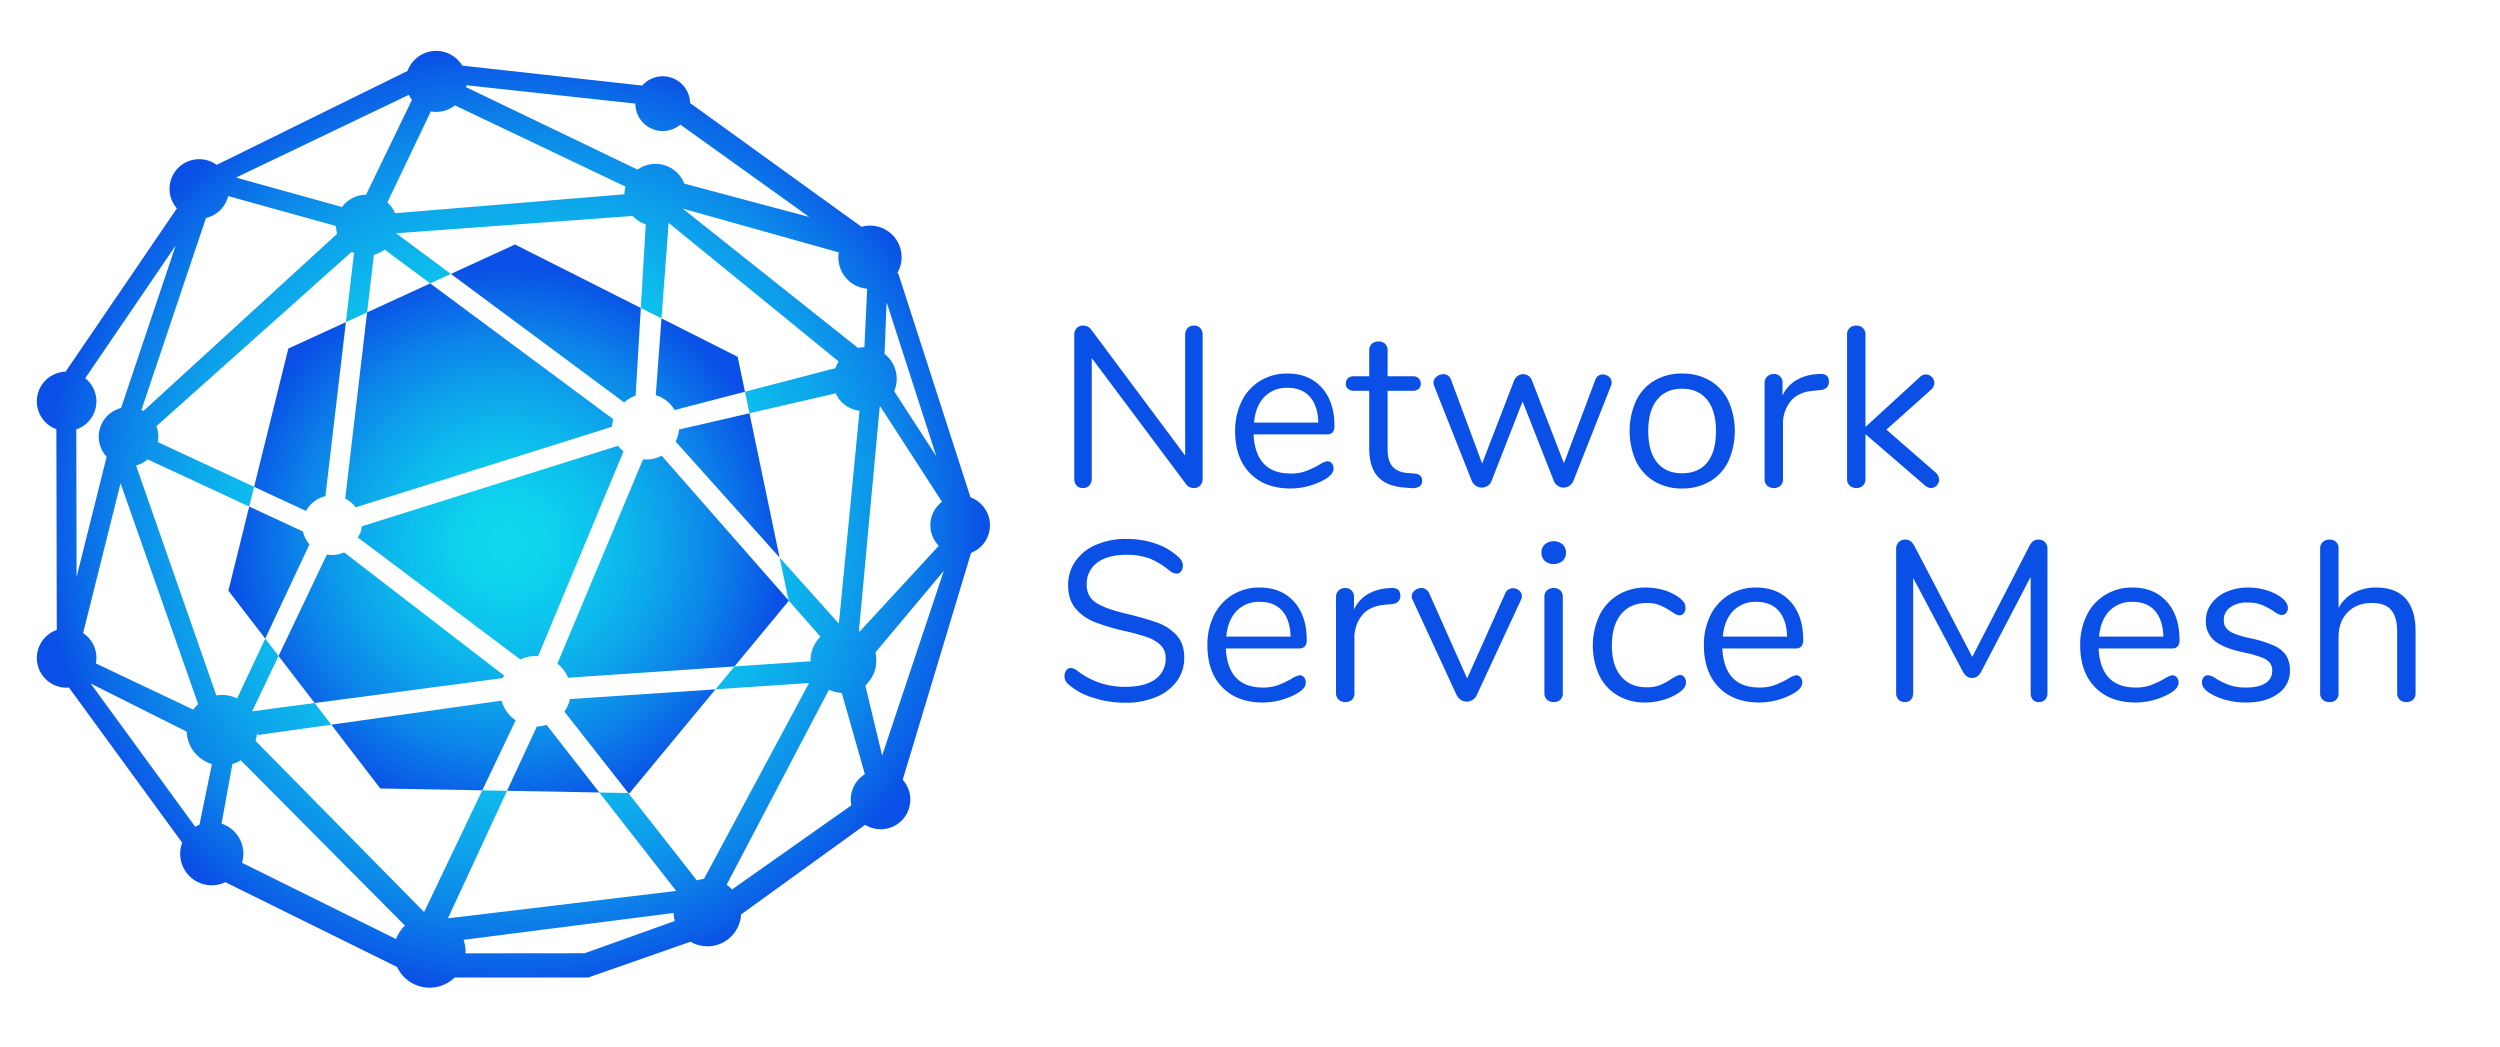 <svg id="Layer_1" data-name="Layer 1" xmlns="http://www.w3.org/2000/svg" xmlns:xlink="http://www.w3.org/1999/xlink" viewBox="0 0 1144 479"><defs><style>.cls-1{fill:#0a50e6;}.cls-2{fill:none;}.cls-3{fill:url(#radial-gradient);}.cls-4{fill:url(#radial-gradient-13);}</style><radialGradient id="radial-gradient" cx="184.619" cy="341.98" r="127.064" gradientTransform="translate(-155.838 274.107) rotate(-65.374)" gradientUnits="userSpaceOnUse"><stop offset="0"/><stop offset="0" stop-color="#000505"/><stop offset="0" stop-color="#011214"/><stop offset="0" stop-color="#03282c"/><stop offset="0" stop-color="#05474f"/><stop offset="0" stop-color="#076f7b"/><stop offset="0" stop-color="#0aa0b0"/><stop offset="0" stop-color="#0ed8ee"/><stop offset="0.143" stop-color="#0ed3ee"/><stop offset="0.324" stop-color="#0dc3ed"/><stop offset="0.526" stop-color="#0da9eb"/><stop offset="0.742" stop-color="#0c85e9"/><stop offset="0.967" stop-color="#0a57e6"/><stop offset="1" stop-color="#0a50e6"/></radialGradient><radialGradient id="radial-gradient-13" cx="234.93" cy="237.625" r="216.211" gradientUnits="userSpaceOnUse"><stop offset="0" stop-color="#0ed8ee"/><stop offset="0.238" stop-color="#0ed5ee"/><stop offset="0.407" stop-color="#0ecced"/><stop offset="0.553" stop-color="#0dbcec"/><stop offset="0.688" stop-color="#0da6eb"/><stop offset="0.814" stop-color="#0c8ae9"/><stop offset="0.932" stop-color="#0b67e7"/><stop offset="1" stop-color="#0a50e6"/></radialGradient></defs><title>networkservicemesh-horizontal-color-reversed</title><path class="cls-1" d="M549.292,150.177a4.669,4.669,0,0,1,1.04,3.171v65.612a4.521,4.521,0,0,1-1.092,3.171,3.95,3.95,0,0,1-3.067,1.196,4.332,4.332,0,0,1-3.432-1.768l-43.152-57.709v55.11a4.518,4.518,0,0,1-1.092,3.171,3.819,3.819,0,0,1-2.963,1.196,3.656,3.656,0,0,1-2.912-1.196,4.659,4.659,0,0,1-1.04-3.171V153.349a4.523,4.523,0,0,1,1.092-3.171,3.946,3.946,0,0,1,3.067-1.196,4.433,4.433,0,0,1,3.535,1.768l43.048,57.709V153.349a4.525,4.525,0,0,1,1.092-3.171,3.819,3.819,0,0,1,2.963-1.196A3.658,3.658,0,0,1,549.292,150.177Z"/><path class="cls-1" d="M609.392,211.994a3.468,3.468,0,0,1,.832,2.392q0,2.6-3.639,4.783a31.505,31.505,0,0,1-7.903,3.275,31.898,31.898,0,0,1-8.11,1.092q-11.752,0-18.561-6.967-6.812-6.965-6.811-19.236a30.183,30.183,0,0,1,3.015-13.777,22.51,22.51,0,0,1,8.475-9.307,23.401,23.401,0,0,1,12.426-3.327q9.877,0,15.701,6.447,5.823,6.448,5.823,17.469a4.48,4.48,0,0,1-.832,3.016,3.455,3.455,0,0,1-2.704.936H573.623q.936,17.886,16.949,17.885a19.865,19.865,0,0,0,6.967-1.092,45.448,45.448,0,0,0,6.239-2.963,9.887,9.887,0,0,1,3.639-1.56A2.563,2.563,0,0,1,609.392,211.994ZM578.562,181.631q-4.004,4.16-4.731,11.75h29.426q-.209-7.694-3.847-11.802-3.641-4.107-10.19-4.107A14.112,14.112,0,0,0,578.562,181.631Z"/><path class="cls-1" d="M650.776,220a2.993,2.993,0,0,1-1.3,2.652,6.102,6.102,0,0,1-3.899.676l-2.807-.208q-8.32-.624-12.27-4.991-3.953-4.367-3.951-13.206V178.824H619.582a3.983,3.983,0,0,1-2.755-.884,2.979,2.979,0,0,1-.988-2.339,3.272,3.272,0,0,1,.988-2.496,3.844,3.844,0,0,1,2.755-.936h6.967V160.419a4.036,4.036,0,0,1,1.144-3.067,4.328,4.328,0,0,1,3.119-1.092,4.187,4.187,0,0,1,3.016,1.092,4.043,4.043,0,0,1,1.144,3.067V172.169h11.542a3.7,3.7,0,0,1,2.651.936,3.277,3.277,0,0,1,.988,2.496,2.984,2.984,0,0,1-.988,2.339,3.83,3.83,0,0,1-2.651.884h-11.542v26.515q0,5.719,2.34,8.267,2.339,2.549,7.019,2.859l2.808.208Q650.775,216.985,650.776,220Z"/><path class="cls-1" d="M733.44,171.337a4.277,4.277,0,0,1,2.807,1.04,3.249,3.249,0,0,1,1.248,2.6,4.447,4.447,0,0,1-.312,1.56L719.923,220.208a4.975,4.975,0,0,1-1.82,2.132,4.756,4.756,0,0,1-2.651.78,4.58,4.58,0,0,1-2.547-.78,4.965,4.965,0,0,1-1.82-2.132l-14.349-36.497L682.49,220.208a4.262,4.262,0,0,1-1.768,2.132,5.01,5.01,0,0,1-2.704.78,5.033,5.033,0,0,1-4.471-2.912l-17.261-43.568a4.241,4.241,0,0,1-.312-1.456,3.498,3.498,0,0,1,1.403-2.808,4.757,4.757,0,0,1,3.068-1.144,3.611,3.611,0,0,1,3.535,2.496l14.245,38.369L692.888,174.041a4.888,4.888,0,0,1,1.715-2.08,4.149,4.149,0,0,1,2.34-.728,4.317,4.317,0,0,1,2.443.728,4.26,4.26,0,0,1,1.612,2.08l14.661,37.953L730.009,173.833A3.544,3.544,0,0,1,733.44,171.337Z"/><path class="cls-1" d="M757.095,220.312a21.471,21.471,0,0,1-8.422-9.202,33.994,33.994,0,0,1,0-27.763,21.487,21.487,0,0,1,8.422-9.202,24.388,24.388,0,0,1,12.634-3.224,24.672,24.672,0,0,1,12.686,3.224,21.392,21.392,0,0,1,8.474,9.202,33.994,33.994,0,0,1,0,27.763,21.376,21.376,0,0,1-8.474,9.202,24.658,24.658,0,0,1-12.686,3.224A24.374,24.374,0,0,1,757.095,220.312Zm24.124-8.682q4.001-4.938,4.003-14.401,0-9.253-4.055-14.297-4.055-5.042-11.438-5.043-7.384,0-11.438,5.043-4.055,5.045-4.055,14.297,0,9.358,4.003,14.349,4.002,4.991,11.49,4.991Q777.215,216.569,781.219,211.63Z"/><path class="cls-1" d="M836.9,174.665a3.696,3.696,0,0,1-.936,2.652,4.969,4.969,0,0,1-3.223,1.196l-3.12.312q-6.968.624-10.346,4.939a15.959,15.959,0,0,0-3.379,10.138v25.268a4.004,4.004,0,0,1-1.144,3.119,4.316,4.316,0,0,1-3.016,1.04,4.373,4.373,0,0,1-3.067-1.092,3.943,3.943,0,0,1-1.196-3.067V175.289a3.861,3.861,0,0,1,1.248-3.067,4.418,4.418,0,0,1,3.015-1.092,3.831,3.831,0,0,1,3.952,4.055v5.823a15.79,15.79,0,0,1,6.187-6.966,20.939,20.939,0,0,1,9.202-2.808l1.456-.104Q836.899,170.817,836.9,174.665Z"/><path class="cls-1" d="M887.33,219.48a3.782,3.782,0,0,1-1.092,2.703,3.531,3.531,0,0,1-2.651,1.144,4.394,4.394,0,0,1-2.808-1.248l-27.139-23.396v20.484a3.948,3.948,0,0,1-1.195,3.067,4.235,4.235,0,0,1-2.964,1.092,4.373,4.373,0,0,1-3.067-1.092,3.943,3.943,0,0,1-1.196-3.067V153.141a3.945,3.945,0,0,1,1.196-3.067,4.373,4.373,0,0,1,3.067-1.092,4.235,4.235,0,0,1,2.964,1.092,3.95,3.95,0,0,1,1.195,3.067v42.216l24.852-22.772a3.88,3.88,0,0,1,2.808-1.248,3.907,3.907,0,0,1,3.847,3.847,4.145,4.145,0,0,1-1.456,3.12l-20.484,18.3,22.46,19.548A4.557,4.557,0,0,1,887.33,219.48Z"/><path class="cls-1" d="M500.057,319.235a30.48,30.48,0,0,1-11.386-6.291,4.772,4.772,0,0,1-1.56-3.64,4.083,4.083,0,0,1,.832-2.547A2.433,2.433,0,0,1,489.919,305.666a5.034,5.034,0,0,1,2.911,1.144,35.043,35.043,0,0,0,22.044,7.487q8.941,0,13.726-3.431a11.312,11.312,0,0,0,4.783-9.774,7.852,7.852,0,0,0-2.287-5.875,16.534,16.534,0,0,0-6.031-3.587,91.165,91.165,0,0,0-10.086-2.807,98.137,98.137,0,0,1-13.985-4.159,21.774,21.774,0,0,1-8.838-6.239q-3.38-4.055-3.379-10.606a18.852,18.852,0,0,1,3.379-11.074,21.872,21.872,0,0,1,9.462-7.486,34.424,34.424,0,0,1,13.881-2.652,40.262,40.262,0,0,1,13.569,2.236,28.597,28.597,0,0,1,10.554,6.395,5.075,5.075,0,0,1,1.664,3.64,4.086,4.086,0,0,1-.832,2.547,2.436,2.436,0,0,1-1.976,1.092,6.322,6.322,0,0,1-3.016-1.144A35.4,35.4,0,0,0,526,255.547a29.575,29.575,0,0,0-10.502-1.664q-8.632,0-13.414,3.587a11.823,11.823,0,0,0-4.783,10.034,9.218,9.218,0,0,0,4.211,8.266q4.211,2.757,12.945,4.835,9.461,2.288,14.869,4.211a22.293,22.293,0,0,1,8.995,5.771q3.587,3.848,3.587,10.294a17.996,17.996,0,0,1-3.379,10.814,21.956,21.956,0,0,1-9.515,7.279A35.699,35.699,0,0,1,514.978,321.575,47.507,47.507,0,0,1,500.057,319.235Z"/><path class="cls-1" d="M596.706,309.929a3.468,3.468,0,0,1,.832,2.392q0,2.6-3.639,4.783a31.504,31.504,0,0,1-7.903,3.275,31.898,31.898,0,0,1-8.11,1.092q-11.752,0-18.561-6.967-6.812-6.965-6.811-19.236a30.183,30.183,0,0,1,3.015-13.777,22.51,22.51,0,0,1,8.475-9.307,23.401,23.401,0,0,1,12.426-3.327q9.877,0,15.701,6.447,5.823,6.448,5.823,17.469a4.48,4.48,0,0,1-.832,3.016,3.455,3.455,0,0,1-2.704.936H560.937q.936,17.886,16.949,17.885a19.865,19.865,0,0,0,6.967-1.092,45.449,45.449,0,0,0,6.239-2.963,9.887,9.887,0,0,1,3.639-1.56A2.563,2.563,0,0,1,596.706,309.929Zm-30.83-30.362q-4.004,4.16-4.731,11.75H590.571q-.209-7.694-3.847-11.802-3.641-4.107-10.19-4.107A14.112,14.112,0,0,0,565.875,279.567Z"/><path class="cls-1" d="M640.792,272.6a3.696,3.696,0,0,1-.936,2.652,4.969,4.969,0,0,1-3.223,1.196l-3.12.312q-6.968.624-10.346,4.939a15.959,15.959,0,0,0-3.379,10.138V317.104a4.004,4.004,0,0,1-1.144,3.119,4.316,4.316,0,0,1-3.016,1.04,4.373,4.373,0,0,1-3.067-1.092,3.943,3.943,0,0,1-1.196-3.067V273.224a3.861,3.861,0,0,1,1.248-3.067,4.418,4.418,0,0,1,3.015-1.092,3.831,3.831,0,0,1,3.952,4.055v5.823a15.79,15.79,0,0,1,6.187-6.966,20.939,20.939,0,0,1,9.202-2.808l1.456-.104Q640.792,268.753,640.792,272.6Z"/><path class="cls-1" d="M692.366,269.169a4.277,4.277,0,0,1,2.807,1.04,3.249,3.249,0,0,1,1.248,2.6,3.298,3.298,0,0,1-.416,1.664l-20.276,43.672a4.858,4.858,0,0,1-1.872,2.132,5.009,5.009,0,0,1-2.703.78,4.836,4.836,0,0,1-2.6-.78,5.565,5.565,0,0,1-1.976-2.132l-20.172-43.672a3.08,3.08,0,0,1-.416-1.56,3.404,3.404,0,0,1,1.404-2.704,4.756,4.756,0,0,1,3.067-1.144,3.757,3.757,0,0,1,2.028.624,3.989,3.989,0,0,1,1.508,1.768l17.365,38.993,17.364-38.785A3.799,3.799,0,0,1,692.366,269.169Z"/><path class="cls-1" d="M706.922,256.691a5.014,5.014,0,0,1-1.56-3.848,4.895,4.895,0,0,1,1.56-3.743,6.377,6.377,0,0,1,8.111,0,4.895,4.895,0,0,1,1.56,3.743,5.014,5.014,0,0,1-1.56,3.848,6.377,6.377,0,0,1-8.111,0Zm.988,63.48a3.943,3.943,0,0,1-1.196-3.067V273.224a3.945,3.945,0,0,1,1.196-3.067,4.371,4.371,0,0,1,3.067-1.092,4.187,4.187,0,0,1,3.016,1.092,4.042,4.042,0,0,1,1.144,3.067V317.104a4.004,4.004,0,0,1-1.144,3.119,4.316,4.316,0,0,1-3.016,1.04A4.373,4.373,0,0,1,707.91,320.171Z"/><path class="cls-1" d="M740.248,318.248a21.537,21.537,0,0,1-8.422-9.15,32.984,32.984,0,0,1,.104-27.555,22.664,22.664,0,0,1,8.578-9.358,24.067,24.067,0,0,1,12.686-3.327,28.984,28.984,0,0,1,7.85,1.092,21.669,21.669,0,0,1,6.811,3.171,9.254,9.254,0,0,1,2.651,2.443,4.754,4.754,0,0,1,.78,2.652,3.608,3.608,0,0,1-.78,2.392,2.516,2.516,0,0,1-2.028.936,3.497,3.497,0,0,1-1.56-.416,9.72,9.72,0,0,1-1.404-.832,7.482,7.482,0,0,0-.78-.52,33.598,33.598,0,0,0-5.147-2.808,15.299,15.299,0,0,0-5.979-1.04q-7.591,0-11.802,5.147-4.211,5.147-4.211,14.297,0,9.151,4.211,14.141,4.211,4.991,11.802,4.991a16.06,16.06,0,0,0,6.083-1.04,27.939,27.939,0,0,0,5.147-2.807,24.85,24.85,0,0,1,2.184-1.248,4.132,4.132,0,0,1,1.768-.52,2.412,2.412,0,0,1,1.924.936,3.611,3.611,0,0,1,.78,2.392,4.312,4.312,0,0,1-.728,2.443A10.173,10.173,0,0,1,768.063,317.104a24.732,24.732,0,0,1-7.019,3.171,29.495,29.495,0,0,1-8.266,1.196A24.167,24.167,0,0,1,740.248,318.248Z"/><path class="cls-1" d="M823.899,309.929a3.468,3.468,0,0,1,.832,2.392q0,2.6-3.639,4.783a31.504,31.504,0,0,1-7.903,3.275,31.898,31.898,0,0,1-8.11,1.092q-11.752,0-18.561-6.967-6.812-6.965-6.811-19.236a30.183,30.183,0,0,1,3.015-13.777,22.51,22.51,0,0,1,8.475-9.307,23.401,23.401,0,0,1,12.426-3.327q9.877,0,15.701,6.447,5.823,6.448,5.823,17.469a4.48,4.48,0,0,1-.832,3.016,3.455,3.455,0,0,1-2.704.936H788.13q.936,17.886,16.949,17.885a19.865,19.865,0,0,0,6.967-1.092,45.449,45.449,0,0,0,6.239-2.963,9.887,9.887,0,0,1,3.639-1.56A2.563,2.563,0,0,1,823.899,309.929Zm-30.83-30.362q-4.004,4.16-4.731,11.75h29.426q-.209-7.694-3.847-11.802-3.641-4.107-10.19-4.107A14.112,14.112,0,0,0,793.069,279.567Z"/><path class="cls-1" d="M935.833,248.113a4.525,4.525,0,0,1,1.092,3.171V317.104a4.312,4.312,0,0,1-1.04,3.015,3.737,3.737,0,0,1-2.911,1.144,3.416,3.416,0,0,1-2.808-1.144,4.61,4.61,0,0,1-.936-3.015V263.97L906.667,307.226q-1.458,3.018-4.263,3.016-2.706,0-4.263-3.016l-22.668-42.736V317.104a4.451,4.451,0,0,1-.988,3.015,3.575,3.575,0,0,1-2.859,1.144,3.736,3.736,0,0,1-2.912-1.144,4.307,4.307,0,0,1-1.04-3.015V251.284a4.395,4.395,0,0,1,1.144-3.171,4.116,4.116,0,0,1,3.12-1.196q2.598,0,4.159,3.016l26.411,50.638,26.099-50.638a6.034,6.034,0,0,1,1.819-2.34,4.047,4.047,0,0,1,2.34-.676A3.95,3.95,0,0,1,935.833,248.113Z"/><path class="cls-1" d="M996.088,309.929a3.468,3.468,0,0,1,.832,2.392q0,2.6-3.639,4.783a31.504,31.504,0,0,1-7.903,3.275,31.898,31.898,0,0,1-8.11,1.092q-11.752,0-18.561-6.967-6.812-6.965-6.811-19.236a30.183,30.183,0,0,1,3.015-13.777,22.51,22.51,0,0,1,8.475-9.307,23.401,23.401,0,0,1,12.426-3.327q9.877,0,15.701,6.447,5.823,6.448,5.823,17.469a4.48,4.48,0,0,1-.832,3.016,3.455,3.455,0,0,1-2.704.936H960.319q.936,17.886,16.949,17.885a19.865,19.865,0,0,0,6.967-1.092,45.449,45.449,0,0,0,6.239-2.963,9.887,9.887,0,0,1,3.639-1.56A2.563,2.563,0,0,1,996.088,309.929ZM965.258,279.567q-4.004,4.16-4.731,11.75h29.426q-.209-7.694-3.847-11.802-3.641-4.107-10.19-4.107A14.112,14.112,0,0,0,965.258,279.567Z"/><path class="cls-1" d="M1018.703,320.327a27.667,27.667,0,0,1-7.643-3.223,10.235,10.235,0,0,1-2.651-2.34,4.44,4.44,0,0,1-.78-2.651,3.256,3.256,0,0,1,.78-2.235,2.581,2.581,0,0,1,2.028-.884,7.76,7.76,0,0,1,3.639,1.56,34.623,34.623,0,0,0,6.187,2.963,23.009,23.009,0,0,0,7.643,1.092q5.615,0,8.734-1.976a6.366,6.366,0,0,0,3.12-5.719,5.664,5.664,0,0,0-1.144-3.691,9.46,9.46,0,0,0-3.951-2.496,56.278,56.278,0,0,0-8.214-2.236q-9.151-1.974-13.102-5.303a11.202,11.202,0,0,1-3.951-9.046,13.089,13.089,0,0,1,2.496-7.902,16.792,16.792,0,0,1,6.915-5.407,24.359,24.359,0,0,1,10.034-1.976,28.254,28.254,0,0,1,7.851,1.092,23.388,23.388,0,0,1,6.707,3.067q3.534,2.495,3.536,5.199a3.322,3.322,0,0,1-.832,2.288,2.564,2.564,0,0,1-1.976.936q-1.248,0-3.743-1.768a33.057,33.057,0,0,0-5.511-2.912,17.473,17.473,0,0,0-6.447-1.04,12.929,12.929,0,0,0-7.851,2.184,6.878,6.878,0,0,0-2.963,5.823,5.846,5.846,0,0,0,1.092,3.691,9.021,9.021,0,0,0,3.64,2.496,42.351,42.351,0,0,0,7.331,2.131,52.388,52.388,0,0,1,10.97,3.432,12.757,12.757,0,0,1,5.563,4.575,12.918,12.918,0,0,1,1.664,6.862,12.445,12.445,0,0,1-5.511,10.554q-5.513,4.004-14.558,4.003A35.381,35.381,0,0,1,1018.703,320.327Z"/><path class="cls-1" d="M1100.795,273.9q4.575,5.045,4.575,15.025V317.104a4.042,4.042,0,0,1-1.144,3.067,4.189,4.189,0,0,1-3.016,1.092,4.33,4.33,0,0,1-3.119-1.092,4.035,4.035,0,0,1-1.144-3.067V289.133q0-6.758-2.755-9.982-2.756-3.222-8.787-3.223-6.968,0-11.125,4.263-4.16,4.265-4.16,11.541V317.104a3.794,3.794,0,0,1-4.159,4.159,4.33,4.33,0,0,1-3.119-1.092,4.035,4.035,0,0,1-1.144-3.067V250.972a3.856,3.856,0,0,1,1.196-2.911,4.256,4.256,0,0,1,3.067-1.144,4.149,4.149,0,0,1,3.067,1.092,4.004,4.004,0,0,1,1.092,2.963v27.243a16.878,16.878,0,0,1,6.967-6.967,21.271,21.271,0,0,1,10.19-2.392Q1096.22,268.857,1100.795,273.9Z"/><polygon class="cls-2" points="204.975 420.232 309.425 407.684 274.264 362.644 232.018 361.868 204.975 420.232"/><path class="cls-2" d="M293.24,140.923l2.263-38.257a14.184,14.184,0,0,1-5.969-3.841l-108.275,7.92,25.069,18.6,29.329-13.467Z"/><path class="cls-2" d="M96.72,349.552q-.603-.194-1.183-.433c-.245-.098-.484-.206-.722-.315q-.154-.072-.305-.147a16.112,16.112,0,0,1-9.077-13.851l-43.97-22.067L89.357,378.342a14.377,14.377,0,0,1,1.934-1.014l5.685-27.688c-.08-.024-.156-.056-.236-.082Z"/><polygon class="cls-2" points="115.393 325.495 143.988 321.702 127.46 300.178 115.393 325.495"/><path class="cls-2" d="M106.339,349.643l-4.963,27.266a14.44,14.44,0,0,1,9.373,17.901L181.226,429.702a16.444,16.444,0,0,1,4.104-6.149l-75.174-75.65A16.025,16.025,0,0,1,106.339,349.643Z"/><path class="cls-2" d="M340.895,179.251l41.369-10.779a14.405,14.405,0,0,1,1.516-3.057L305.966,101.99l-3.262,43.706,34.852,17.579Z"/><path class="cls-2" d="M336.088,304.964,370.933,302.597c-.005-.162-.024-.32-.024-.483a14.978,14.978,0,0,1,4.529-10.743L360.854,274.746l.051.244Z"/><path class="cls-2" d="M176.02,114.221a13.876,13.876,0,0,1-4.929,2.343l-3.104,26.384L196.867,129.688Z"/><path class="cls-2" d="M383.871,285.384l9.45-97.432a13.602,13.602,0,0,1-10.92-7.958l-39.447,9.105,13.803,66.039Z"/><path class="cls-2" d="M212.105,430.064a16.385,16.385,0,0,1,.943,5.449c0,.248-.026.49-.037.736l54.543-.056,41.21-14.742a15.428,15.428,0,0,1-.501-3.678Z"/><path class="cls-2" d="M306.827,90.46l-.003.038C307.012,90.371,307.036,90.344,306.827,90.46Z"/><path class="cls-2" d="M299.932,74.989a14.188,14.188,0,0,1,13.216,9.043L370.3,99.279,311.32,57.025a12.52,12.52,0,0,1-20.573-9.592l.002-.033-77.325-8.391c-.038.299-.079.597-.136.889l78.451,37.706A14.115,14.115,0,0,1,299.932,74.989Z"/><path class="cls-2" d="M43.865,303.581l44.589,21.145a16.199,16.199,0,0,1,2.228-2.494L55.17,221.142,38.028,289.716a13.444,13.444,0,0,1,5.837,13.865Z"/><path class="cls-2" d="M410.337,173.348a14.416,14.416,0,0,1-1.156,5.671l19.281,29.798L405.72,138.33l-.966,23.617A14.428,14.428,0,0,1,410.337,173.348Z"/><path class="cls-2" d="M298.11,95.587l-.166-.135C297.793,95.638,297.872,95.668,298.11,95.587Z"/><path class="cls-2" d="M180.749,97.579l105.002-8.679a14.166,14.166,0,0,1,.506-3.478L208.188,48.225a13.759,13.759,0,0,1-11.028,2.753l-19.908,41.652A13.617,13.617,0,0,1,180.749,97.579Z"/><path class="cls-2" d="M65.614,188.101,154.298,106.954a13.939,13.939,0,0,1-.547-3.527L104.417,89.72A13.632,13.632,0,0,1,94.257,99.754l-29.543,87.858C65.023,187.761,65.319,187.93,65.614,188.101Z"/><path class="cls-2" d="M45.199,199.851a13.608,13.608,0,0,1,9.087-12.793l.103-.412.104.348c.296-.1.593-.199.898-.279l24.997-74.34L39,173.098a13.506,13.506,0,0,1-4.088,23.391l.142,67.497,13.745-54.981A13.532,13.532,0,0,1,45.199,199.851Z"/><path class="cls-2" d="M167.506,89.095,188.512,45.712a13.94,13.94,0,0,1-1.433-2.307L108.016,81.254l48.486,13.468A13.918,13.918,0,0,1,167.506,89.095Z"/><path class="cls-2" d="M312.41,95.452l80.245,63.801a14.479,14.479,0,0,1,2.893-.355l1.265-26.788a14.353,14.353,0,0,1-12.996-16.622Z"/><path class="cls-2" d="M379.332,315.599l-46.833,89.271a15.512,15.512,0,0,1,2.475,2.149l54.606-38.495a13.529,13.529,0,0,1,6.188-14.238L385.187,317.106A14.926,14.926,0,0,1,379.332,315.599Z"/><path class="cls-2" d="M114.034,231.797,67.582,210.211a13.521,13.521,0,0,1-5.326,2.78L99.001,318.23a15.661,15.661,0,0,1,9.407,1.335c.033.015.069.026.102.042l12.85-27.373L104.504,270.282Z"/><path class="cls-2" d="M158.28,147.405l3.721-31.626c-.368-.165-.73-.34-1.081-.535L71.54,195.043a12.752,12.752,0,0,1,.672,7.255l44.058,20.473L131.938,159.5Z"/><path class="cls-2" d="M151.595,331.609l-33.8,4.767c0.0.017.003-2.192.003-2.174a4.34,4.34,0,0,1-.235,1.757,16.059,16.059,0,0,1-.639,3.045l77.157,78.349,26.597-55.693-46.666-.857Z"/><path class="cls-2" d="M327.428,315.423,288.121,362.898l-.611-.011,31.393,40a15.345,15.345,0,0,1,3.216-.69L370.223,312.552Z"/><path class="cls-2" d="M400.865,300.402a15.149,15.149,0,0,1,.104,1.712c0,5.329-1.997,8.286-4.968,11.67l7.664,31.94L431.903,261.173l-31.279,37.333A14.056,14.056,0,0,1,400.865,300.402Z"/><path class="cls-2" d="M425.74,240.33a13.561,13.561,0,0,1,5.312-10.719L402.845,186.02c-.096.053-.194.1-.291.15l-9.528,102.69c.11.059.216.125.324.187l36.221-39.286A13.562,13.562,0,0,1,425.74,240.33Z"/><path class="cls-3" d="M308.711,187.637l32.184-8.386-3.339-15.976-34.852-17.579-2.623,35.143A15.049,15.049,0,0,1,308.711,187.637Z"/><path class="cls-3" d="M245.649,332.45l-13.631,29.418,42.246.776-24.174-30.966A16.091,16.091,0,0,1,245.649,332.45Z"/><path class="cls-3" d="M327.428,315.423l-66.611,4.469a16.038,16.038,0,0,1-2.549,5.737L287.51,362.887l.611.011Z"/><path class="cls-3" d="M282.804,203.987,165.518,240.844c-.086,2.261-.735,3.25-1.796,5.1l74.43,55.847a16.043,16.043,0,0,1,6.934-1.583c.385,0,.762.031,1.14.058l39.101-93.733A13.682,13.682,0,0,1,282.804,203.987Z"/><path class="cls-3" d="M295.757,210.262c-.501,0-.996-.027-1.485-.075l-39.218,93.484a16.17,16.17,0,0,1,4.926,6.464l76.108-5.171,24.817-29.974-.051-.244-58.087-66.224A14.955,14.955,0,0,1,295.757,210.262Z"/><path class="cls-3" d="M309.147,202.033,356.756,255.139l-13.803-66.039L310.721,196.539A14.914,14.914,0,0,1,309.147,202.033Z"/><path class="cls-3" d="M290.867,181.03l2.372-40.108-57.583-29.045-29.329,13.467,79.282,58.822A14.998,14.998,0,0,1,290.867,181.03Z"/><path class="cls-3" d="M229.541,320.616l-77.946,10.993,22.417,29.194,46.666.857L235.965,329.649A16.147,16.147,0,0,1,229.541,320.616Z"/><path class="cls-3" d="M162.77,232.146,280.054,195.285a13.464,13.464,0,0,1,.599-3.431L196.867,129.688l-28.88,13.26L157.962,228.165A13.649,13.649,0,0,1,162.77,232.146Z"/><path class="cls-3" d="M148.909,227.067l9.372-79.662L131.938,159.5,116.27,222.771l23.771,11.046A13.611,13.611,0,0,1,148.909,227.067Z"/><path class="cls-3" d="M230.669,309.126l-73.194-56.367a12.824,12.824,0,0,1-7.872.964L127.46,300.178,143.988,321.702l86.153-11.426C230.3,309.883,230.48,309.503,230.669,309.126Z"/><path class="cls-3" d="M138.635,243.229l-24.601-11.432L104.504,270.282,121.36,292.234l20.243-43.123A13.527,13.527,0,0,1,138.635,243.229Z"/><path class="cls-4" d="M444.104,227.596,411.199,125.594l-.55-.715a14.437,14.437,0,0,0-16.424-21.098L315.782,47.143a12.505,12.505,0,0,0-21.894-7.987l-82.289-9.12c-.096-.135-.21-.256-.312-.388a13.938,13.938,0,0,0-24.794,2.809L99.14,75.451A13.567,13.567,0,0,0,80.943,95.355l-50.927,74.721a13.576,13.576,0,0,0-4.226,26.326l.195,91.851a13.595,13.595,0,0,0,4.504,26.435c.35,0,.679-.077,1.023-.103l51.858,71.034a14.428,14.428,0,0,0,19.76,18.066l78.547,38.792a1.678,1.678,0,0,0,.2.345,16.422,16.422,0,0,0,26.214,4.449c.124.013.236.037.365.044H269.137l46.832-16.383a15.416,15.416,0,0,0,23.144-12.482l56.76-41.02a13.487,13.487,0,0,0,7.062,2.031,13.566,13.566,0,0,0,10.14-22.649l31.294-103.829a13.574,13.574,0,0,0-.265-25.384ZM405.72,138.33l22.741,70.487-19.281-29.798a14.449,14.449,0,0,0-4.426-17.072Zm-8.907-6.221-1.265,26.788a14.479,14.479,0,0,0-2.893.355l-80.245-63.801,71.407,20.036a14.353,14.353,0,0,0,12.996,16.622ZM213.423,39.01l77.325,8.391-.002.033A12.52,12.52,0,0,0,311.32,57.025L370.3,99.279,313.148,84.032a14.166,14.166,0,0,0-21.409-6.427L213.287,39.899C213.344,39.606,213.385,39.309,213.423,39.01Zm93.401,51.489.003-.038C307.036,90.344,307.012,90.371,306.824,90.498ZM298.11,95.587c-.238.081-.317.051-.166-.135ZM197.159,50.978A13.759,13.759,0,0,0,208.188,48.225l78.069,37.197a14.166,14.166,0,0,0-.506,3.478L180.749,97.579a13.617,13.617,0,0,0-3.497-4.949Zm-10.08-7.573a13.94,13.94,0,0,0,1.433,2.307L167.506,89.095a13.918,13.918,0,0,0-11.004,5.627L108.016,81.254Zm-92.822,56.349a13.632,13.632,0,0,0,10.16-10.034l49.334,13.708a13.939,13.939,0,0,0,.547,3.527L65.614,188.101c-.295-.171-.591-.34-.9-.489Zm-59.345,96.735a13.506,13.506,0,0,0,4.088-23.391l41.387-60.723L55.391,186.715c-.305.08-.602.179-.898.279l-.104-.348-.103.412a13.508,13.508,0,0,0-5.486,21.946L35.055,263.985Zm3.115,93.228L55.17,221.142,90.681,322.233a16.199,16.199,0,0,0-2.228,2.494L43.865,303.581a13.444,13.444,0,0,0-5.837-13.865Zm53.263,87.612a14.377,14.377,0,0,0-1.934,1.014L41.462,312.739l43.97,22.067a16.112,16.112,0,0,0,9.077,13.851q.152.075.305.147c.239.11.478.217.722.315q.581.239,1.183.433l.02.007c.079.025.156.057.236.082ZM181.226,429.702l-70.477-34.893a14.44,14.44,0,0,0-9.373-17.901l4.963-27.266a16.025,16.025,0,0,0,3.816-1.741l75.174,75.65A16.444,16.444,0,0,0,181.226,429.702Zm86.328,6.49-54.543.056c.011-.246.037-.487.037-.736a16.385,16.385,0,0,0-.943-5.449l96.159-12.292a15.428,15.428,0,0,0,.501,3.678Zm54.564-33.995a15.345,15.345,0,0,0-3.216.69l-31.393-40-13.246-.243,35.161,45.04L204.975,420.232l27.043-58.364-11.341-.208-26.597,55.693-77.157-78.349a16.059,16.059,0,0,0,.639-3.045,4.34,4.34,0,0,0,.235-1.757c0-.017-.003,2.192-.003,2.174l33.8-4.767-7.607-9.907-28.595,3.793L127.46,300.178l-6.1-7.944-12.85,27.373c-.033-.016-.069-.026-.102-.042a15.661,15.661,0,0,0-9.407-1.335L62.256,212.991a13.521,13.521,0,0,0,5.326-2.78l46.453,21.586,2.235-9.026L72.212,202.298a12.752,12.752,0,0,0-.672-7.255l89.381-79.798c.351.195.712.37,1.081.535l-3.721,31.626,9.707-4.457,3.104-26.384a13.876,13.876,0,0,0,4.929-2.343L196.867,129.688l9.46-4.344-25.069-18.6,108.275-7.92a14.184,14.184,0,0,0,5.969,3.841l-2.263,38.257,9.465,4.774,3.262-43.706,77.814,63.425a14.405,14.405,0,0,0-1.516,3.057L340.895,179.251l2.058,9.848,39.447-9.105a13.602,13.602,0,0,0,10.92,7.958L383.871,285.384,356.756,255.139l4.098,19.607,14.583,16.625A14.978,14.978,0,0,0,370.908,302.114c0,.163.019.321.024.483l-34.845,2.367-8.659,10.459,42.795-2.871Zm67.19-36.368a13.63,13.63,0,0,0,.273,2.695L334.975,407.019a15.512,15.512,0,0,0-2.475-2.149l46.833-89.271a14.926,14.926,0,0,0,5.855,1.507l10.581,37.18A13.594,13.594,0,0,0,389.308,365.829Zm4.042-76.781c-.109-.062-.214-.128-.324-.187l9.528-102.69c.097-.051.196-.097.291-.15l28.207,43.59a13.496,13.496,0,0,0-1.481,20.151Zm10.314,56.677-7.664-31.94c2.972-3.384,4.968-6.342,4.968-11.67a15.149,15.149,0,0,0-.104-1.712,14.056,14.056,0,0,0-.241-1.895L431.903,261.173Z"/></svg>